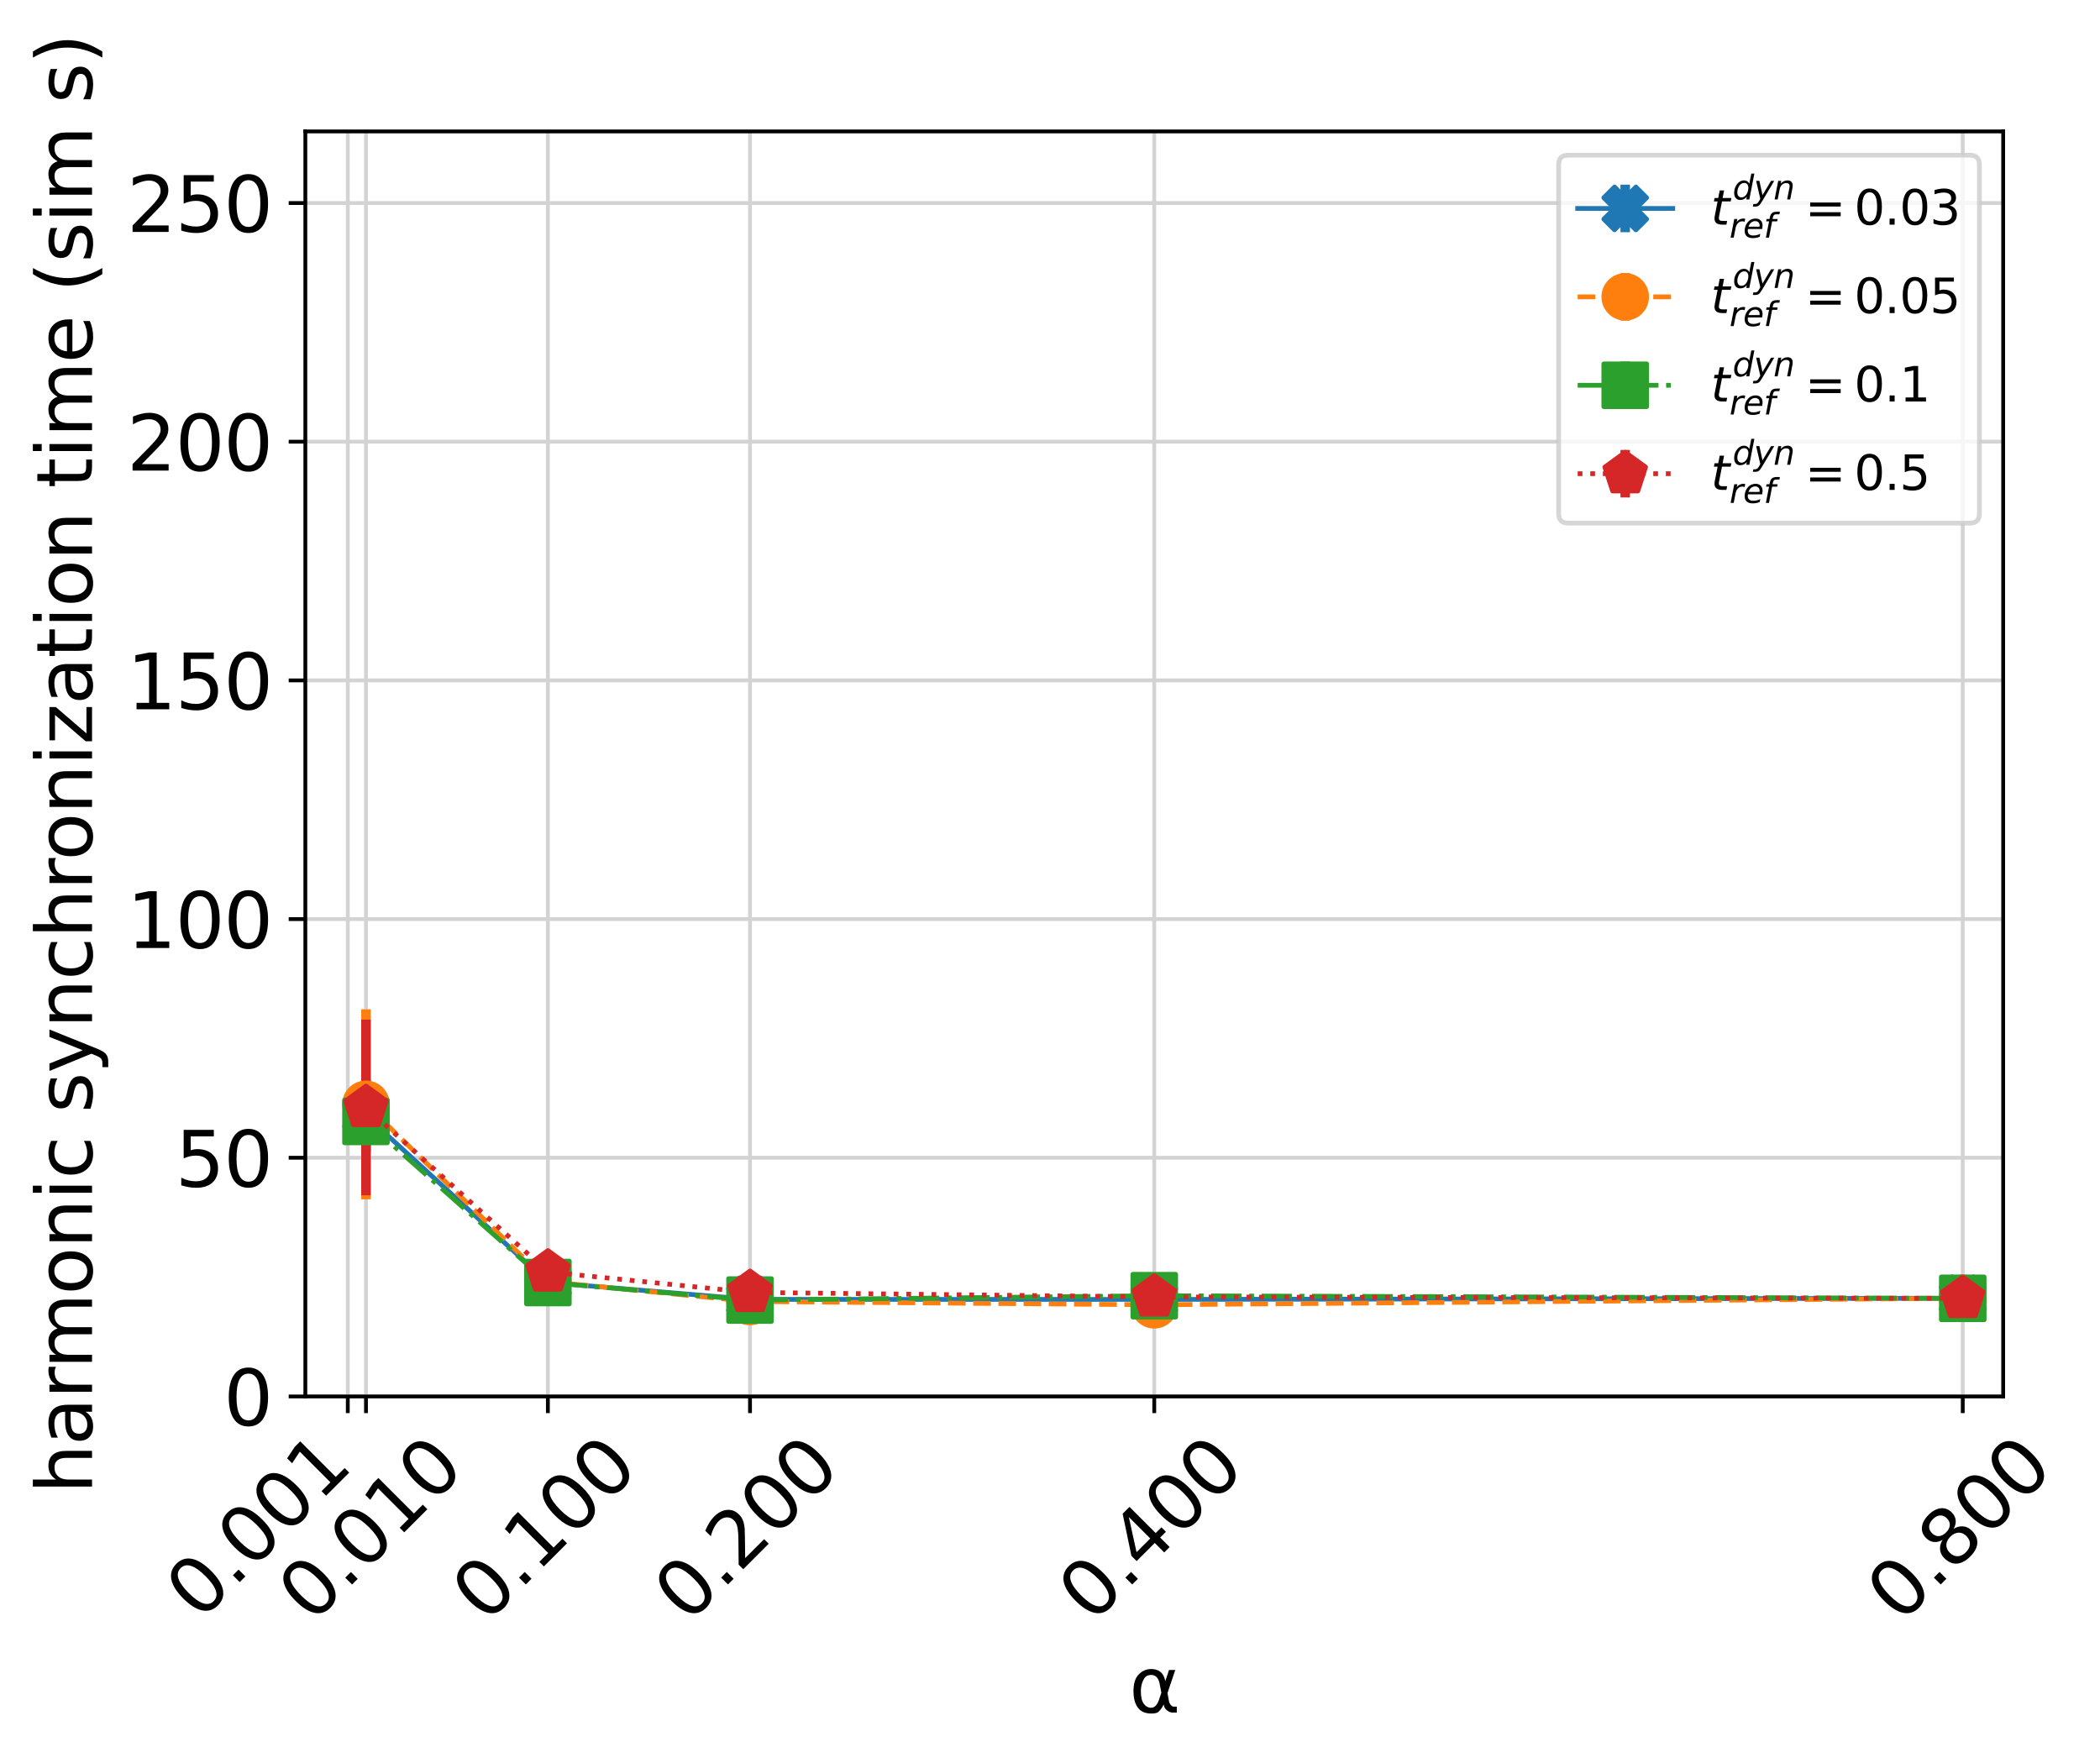 <?xml version="1.0" encoding="UTF-8" standalone="no"?>
<svg
   width="441.711pt"
   height="370.778pt"
   viewBox="0 0 441.711 370.778"
   version="1.1"
   id="svg674"
   sodipodi:docname="t_ref_dyn_x_alpha_hyperparamtuning_experiment_plot_collsize10.svg"
   inkscape:version="1.1.1 (3bf5ae0d25, 2021-09-20)"
   xmlns:inkscape="http://www.inkscape.org/namespaces/inkscape"
   xmlns:sodipodi="http://sodipodi.sourceforge.net/DTD/sodipodi-0.dtd"
   xmlns:xlink="http://www.w3.org/1999/xlink"
   xmlns="http://www.w3.org/2000/svg"
   xmlns:svg="http://www.w3.org/2000/svg"
   xmlns:rdf="http://www.w3.org/1999/02/22-rdf-syntax-ns#"
   xmlns:cc="http://creativecommons.org/ns#"
   xmlns:dc="http://purl.org/dc/elements/1.1/">
  <sodipodi:namedview
     id="namedview676"
     pagecolor="#ffffff"
     bordercolor="#666666"
     borderopacity="1.0"
     inkscape:pageshadow="2"
     inkscape:pageopacity="0.0"
     inkscape:pagecheckerboard="0"
     inkscape:document-units="pt"
     showgrid="false"
     inkscape:zoom="1.6950829"
     inkscape:cx="294.67585"
     inkscape:cy="247.48052"
     inkscape:window-width="1920"
     inkscape:window-height="1001"
     inkscape:window-x="-9"
     inkscape:window-y="-9"
     inkscape:window-maximized="1"
     inkscape:current-layer="xtick_2" />
  <defs
     id="defs6">
    <style
       type="text/css"
       id="style4">*{stroke-linejoin: round; stroke-linecap: butt}</style>
  </defs>
  <g
     id="figure_1">
    <g
       id="patch_1">
      <path
         d="M 0 370.778  L 441.711 370.778  L 441.711 0  L 0 0  z "
         style="fill: #ffffff"
         id="path8" />
    </g>
    <g
       id="axes_1">
      <g
         id="patch_2">
        <path
           d="M 64.225 293.755  L 421.345 293.755  L 421.345 27.643  L 64.225 27.643  z "
           style="fill: #ffffff"
           id="path11" />
      </g>
      <g
         id="matplotlib.axis_1">
        <g
           id="xtick_1">
          <g
             id="line2d_1">
            <path
               d="M 73.153 293.755  L 73.153 27.643  "
               clip-path="url(#pd9ac53fb94)"
               style="fill: none; stroke: #d3d3d3; stroke-width: 0.8; stroke-linecap: square"
               id="path14" />
          </g>
          <g
             id="line2d_2">
            <defs
               id="defs18">
              <path
                 id="mbc497750c0"
                 d="M 0 0  L 0 3.5  "
                 style="stroke: #000000; stroke-width: 0.8" />
            </defs>
            <g
               id="g22">
              <use
                 xlink:href="#mbc497750c0"
                 x="73.153"
                 y="293.755"
                 style="stroke: #000000; stroke-width: 0.8"
                 id="use20" />
            </g>
          </g>
          <g
             id="text_1"
             transform="translate(-18.082,-0.511)">
            <!-- 0.001 -->
            <g
               transform="matrix(0.113,-0.113,-0.113,-0.113,60.08,341.74)"
               id="g40">
              <defs
                 id="defs28">
                <path
                   id="DejaVuSans-30"
                   d="m 2034,4250 q -487,0 -733,-480 -245,-479 -245,-1442 0,-959 245,-1439 246,-480 733,-480 491,0 736,480 246,480 246,1439 0,963 -246,1442 -245,480 -736,480 z m 0,500 q 785,0 1199,-621 414,-620 414,-1801 0,-1178 -414,-1799 -414,-620 -1199,-620 -784,0 -1198,620 -414,621 -414,1799 0,1181 414,1801 414,621 1198,621 z"
                   transform="scale(0.016)" />
                <path
                   id="DejaVuSans-2e"
                   d="m 684,794 h 660 V 0 H 684 Z"
                   transform="scale(0.016)" />
                <path
                   id="DejaVuSans-31"
                   d="M 794,531 H 1825 V 4091 L 703,3866 v 575 l 1116,225 h 631 V 531 H 3481 V 0 H 794 Z"
                   transform="scale(0.016)" />
              </defs>
              <use
                 xlink:href="#DejaVuSans-30"
                 id="use30"
                 x="0"
                 y="0"
                 width="100%"
                 height="100%" />
              <use
                 xlink:href="#DejaVuSans-2e"
                 x="63.623"
                 id="use32"
                 y="0"
                 width="100%"
                 height="100%" />
              <use
                 xlink:href="#DejaVuSans-30"
                 x="95.41"
                 id="use34"
                 y="0"
                 width="100%"
                 height="100%" />
              <use
                 xlink:href="#DejaVuSans-30"
                 x="159.033"
                 id="use36"
                 y="0"
                 width="100%"
                 height="100%" />
              <use
                 xlink:href="#DejaVuSans-31"
                 x="222.656"
                 id="use38"
                 y="0"
                 width="100%"
                 height="100%" />
            </g>
          </g>
        </g>
        <g
           id="xtick_2">
          <g
             id="line2d_3">
            <path
               d="M 76.979 293.755  L 76.979 27.643  "
               clip-path="url(#pd9ac53fb94)"
               style="fill: none; stroke: #d3d3d3; stroke-width: 0.8; stroke-linecap: square"
               id="path44" />
          </g>
          <g
             id="line2d_4">
            <g
               id="g49">
              <use
                 xlink:href="#mbc497750c0"
                 x="76.979"
                 y="293.755"
                 style="stroke: #000000; stroke-width: 0.8"
                 id="use47" />
            </g>
          </g>
          <g
             id="text_2"
             transform="translate(1.719,-9.4391425e-5)">
            <!-- 0.010 -->
            <g
               transform="matrix(0.113,-0.113,-0.113,-0.113,63.907,341.74)"
               id="g62">
              <use
                 xlink:href="#DejaVuSans-30"
                 id="use52"
                 x="0"
                 y="0"
                 width="100%"
                 height="100%" />
              <use
                 xlink:href="#DejaVuSans-2e"
                 x="63.623"
                 id="use54"
                 y="0"
                 width="100%"
                 height="100%" />
              <use
                 xlink:href="#DejaVuSans-30"
                 x="95.41"
                 id="use56"
                 y="0"
                 width="100%"
                 height="100%" />
              <use
                 xlink:href="#DejaVuSans-31"
                 x="159.033"
                 id="use58"
                 y="0"
                 width="100%"
                 height="100%" />
              <use
                 xlink:href="#DejaVuSans-30"
                 x="222.656"
                 id="use60"
                 y="0"
                 width="100%"
                 height="100%" />
            </g>
          </g>
        </g>
        <g
           id="xtick_3">
          <g
             id="line2d_5">
            <path
               d="M 115.242 293.755  L 115.242 27.643  "
               clip-path="url(#pd9ac53fb94)"
               style="fill: none; stroke: #d3d3d3; stroke-width: 0.8; stroke-linecap: square"
               id="path66" />
          </g>
          <g
             id="line2d_6">
            <g
               id="g71">
              <use
                 xlink:href="#mbc497750c0"
                 x="115.242"
                 y="293.755"
                 style="stroke: #000000; stroke-width: 0.8"
                 id="use69" />
            </g>
          </g>
          <g
             id="text_3">
            <!-- 0.100 -->
            <g
               transform="translate(102.17 341.74)rotate(-45)scale(0.16 -0.16)"
               id="g84">
              <use
                 xlink:href="#DejaVuSans-30"
                 id="use74" />
              <use
                 xlink:href="#DejaVuSans-2e"
                 x="63.623"
                 id="use76" />
              <use
                 xlink:href="#DejaVuSans-31"
                 x="95.41"
                 id="use78" />
              <use
                 xlink:href="#DejaVuSans-30"
                 x="159.033"
                 id="use80" />
              <use
                 xlink:href="#DejaVuSans-30"
                 x="222.656"
                 id="use82" />
            </g>
          </g>
        </g>
        <g
           id="xtick_4">
          <g
             id="line2d_7">
            <path
               d="M 157.756 293.755  L 157.756 27.643  "
               clip-path="url(#pd9ac53fb94)"
               style="fill: none; stroke: #d3d3d3; stroke-width: 0.8; stroke-linecap: square"
               id="path88" />
          </g>
          <g
             id="line2d_8">
            <g
               id="g93">
              <use
                 xlink:href="#mbc497750c0"
                 x="157.756"
                 y="293.755"
                 style="stroke: #000000; stroke-width: 0.8"
                 id="use91" />
            </g>
          </g>
          <g
             id="text_4">
            <!-- 0.200 -->
            <g
               transform="translate(144.684 341.74)rotate(-45)scale(0.16 -0.16)"
               id="g109">
              <defs
                 id="defs97">
                <path
                   id="DejaVuSans-32"
                   d="M 1228 531  L 3431 531  L 3431 0  L 469 0  L 469 531  Q 828 903 1448 1529  Q 2069 2156 2228 2338  Q 2531 2678 2651 2914  Q 2772 3150 2772 3378  Q 2772 3750 2511 3984  Q 2250 4219 1831 4219  Q 1534 4219 1204 4116  Q 875 4013 500 3803  L 500 4441  Q 881 4594 1212 4672  Q 1544 4750 1819 4750  Q 2544 4750 2975 4387  Q 3406 4025 3406 3419  Q 3406 3131 3298 2873  Q 3191 2616 2906 2266  Q 2828 2175 2409 1742  Q 1991 1309 1228 531  z "
                   transform="scale(0.016)" />
              </defs>
              <use
                 xlink:href="#DejaVuSans-30"
                 id="use99" />
              <use
                 xlink:href="#DejaVuSans-2e"
                 x="63.623"
                 id="use101" />
              <use
                 xlink:href="#DejaVuSans-32"
                 x="95.41"
                 id="use103" />
              <use
                 xlink:href="#DejaVuSans-30"
                 x="159.033"
                 id="use105" />
              <use
                 xlink:href="#DejaVuSans-30"
                 x="222.656"
                 id="use107" />
            </g>
          </g>
        </g>
        <g
           id="xtick_5">
          <g
             id="line2d_9">
            <path
               d="M 242.785 293.755  L 242.785 27.643  "
               clip-path="url(#pd9ac53fb94)"
               style="fill: none; stroke: #d3d3d3; stroke-width: 0.8; stroke-linecap: square"
               id="path113" />
          </g>
          <g
             id="line2d_10">
            <g
               id="g118">
              <use
                 xlink:href="#mbc497750c0"
                 x="242.785"
                 y="293.755"
                 style="stroke: #000000; stroke-width: 0.8"
                 id="use116" />
            </g>
          </g>
          <g
             id="text_5">
            <!-- 0.400 -->
            <g
               transform="translate(229.712 341.74)rotate(-45)scale(0.16 -0.16)"
               id="g134">
              <defs
                 id="defs122">
                <path
                   id="DejaVuSans-34"
                   d="M 2419 4116  L 825 1625  L 2419 1625  L 2419 4116  z M 2253 4666  L 3047 4666  L 3047 1625  L 3713 1625  L 3713 1100  L 3047 1100  L 3047 0  L 2419 0  L 2419 1100  L 313 1100  L 313 1709  L 2253 4666  z "
                   transform="scale(0.016)" />
              </defs>
              <use
                 xlink:href="#DejaVuSans-30"
                 id="use124" />
              <use
                 xlink:href="#DejaVuSans-2e"
                 x="63.623"
                 id="use126" />
              <use
                 xlink:href="#DejaVuSans-34"
                 x="95.41"
                 id="use128" />
              <use
                 xlink:href="#DejaVuSans-30"
                 x="159.033"
                 id="use130" />
              <use
                 xlink:href="#DejaVuSans-30"
                 x="222.656"
                 id="use132" />
            </g>
          </g>
        </g>
        <g
           id="xtick_6">
          <g
             id="line2d_11">
            <path
               d="M 412.842 293.755  L 412.842 27.643  "
               clip-path="url(#pd9ac53fb94)"
               style="fill: none; stroke: #d3d3d3; stroke-width: 0.8; stroke-linecap: square"
               id="path138" />
          </g>
          <g
             id="line2d_12">
            <g
               id="g143">
              <use
                 xlink:href="#mbc497750c0"
                 x="412.842"
                 y="293.755"
                 style="stroke: #000000; stroke-width: 0.8"
                 id="use141" />
            </g>
          </g>
          <g
             id="text_6">
            <!-- 0.800 -->
            <g
               transform="translate(399.77 341.74)rotate(-45)scale(0.16 -0.16)"
               id="g159">
              <defs
                 id="defs147">
                <path
                   id="DejaVuSans-38"
                   d="M 2034 2216  Q 1584 2216 1326 1975  Q 1069 1734 1069 1313  Q 1069 891 1326 650  Q 1584 409 2034 409  Q 2484 409 2743 651  Q 3003 894 3003 1313  Q 3003 1734 2745 1975  Q 2488 2216 2034 2216  z M 1403 2484  Q 997 2584 770 2862  Q 544 3141 544 3541  Q 544 4100 942 4425  Q 1341 4750 2034 4750  Q 2731 4750 3128 4425  Q 3525 4100 3525 3541  Q 3525 3141 3298 2862  Q 3072 2584 2669 2484  Q 3125 2378 3379 2068  Q 3634 1759 3634 1313  Q 3634 634 3220 271  Q 2806 -91 2034 -91  Q 1263 -91 848 271  Q 434 634 434 1313  Q 434 1759 690 2068  Q 947 2378 1403 2484  z M 1172 3481  Q 1172 3119 1398 2916  Q 1625 2713 2034 2713  Q 2441 2713 2670 2916  Q 2900 3119 2900 3481  Q 2900 3844 2670 4047  Q 2441 4250 2034 4250  Q 1625 4250 1398 4047  Q 1172 3844 1172 3481  z "
                   transform="scale(0.016)" />
              </defs>
              <use
                 xlink:href="#DejaVuSans-30"
                 id="use149" />
              <use
                 xlink:href="#DejaVuSans-2e"
                 x="63.623"
                 id="use151" />
              <use
                 xlink:href="#DejaVuSans-38"
                 x="95.41"
                 id="use153" />
              <use
                 xlink:href="#DejaVuSans-30"
                 x="159.033"
                 id="use155" />
              <use
                 xlink:href="#DejaVuSans-30"
                 x="222.656"
                 id="use157" />
            </g>
          </g>
        </g>
        <g
           id="text_7">
          <!-- α -->
          <g
             transform="translate(237.511 360.251)scale(0.16 -0.16)"
             id="g168">
            <defs
               id="defs164">
              <path
                 id="DejaVuSans-3b1"
                 d="M 2644 1628  L 2506 2350  Q 2366 3091 1809 3091  Q 1391 3091 1200 2747  Q 959 2316 959 1747  Q 959 1059 1194 731  Q 1431 397 1809 397  Q 2228 397 2453 1063  L 2644 1628  z M 2966 2584  L 3275 3500  L 3788 3500  L 3147 1603  L 3272 919  Q 3300 766 3409 638  Q 3538 488 3638 488  L 3913 488  L 3913 0  L 3569 0  Q 3275 0 3013 263  Q 2884 394 2831 669  Q 2688 322 2394 50  Q 2256 -78 1809 -78  Q 1075 -78 719 397  Q 353 888 353 1747  Q 353 2666 750 3097  Q 1191 3578 1809 3578  Q 2781 3578 2966 2584  z "
                 transform="scale(0.016)" />
            </defs>
            <use
               xlink:href="#DejaVuSans-3b1"
               id="use166" />
          </g>
        </g>
      </g>
      <g
         id="matplotlib.axis_2">
        <g
           id="ytick_1">
          <g
             id="line2d_13">
            <path
               d="M 64.225 293.755  L 421.345 293.755  "
               clip-path="url(#pd9ac53fb94)"
               style="fill: none; stroke: #d3d3d3; stroke-width: 0.8; stroke-linecap: square"
               id="path172" />
          </g>
          <g
             id="line2d_14">
            <defs
               id="defs176">
              <path
                 id="mb5d863e9d5"
                 d="M 0 0  L -3.5 0  "
                 style="stroke: #000000; stroke-width: 0.8" />
            </defs>
            <g
               id="g180">
              <use
                 xlink:href="#mb5d863e9d5"
                 x="64.225"
                 y="293.755"
                 style="stroke: #000000; stroke-width: 0.8"
                 id="use178" />
            </g>
          </g>
          <g
             id="text_8">
            <!-- 0 -->
            <g
               transform="translate(47.045 299.834)scale(0.16 -0.16)"
               id="g185">
              <use
                 xlink:href="#DejaVuSans-30"
                 id="use183" />
            </g>
          </g>
        </g>
        <g
           id="ytick_2">
          <g
             id="line2d_15">
            <path
               d="M 64.225 243.545  L 421.345 243.545  "
               clip-path="url(#pd9ac53fb94)"
               style="fill: none; stroke: #d3d3d3; stroke-width: 0.8; stroke-linecap: square"
               id="path189" />
          </g>
          <g
             id="line2d_16">
            <g
               id="g194">
              <use
                 xlink:href="#mb5d863e9d5"
                 x="64.225"
                 y="243.545"
                 style="stroke: #000000; stroke-width: 0.8"
                 id="use192" />
            </g>
          </g>
          <g
             id="text_9">
            <!-- 50 -->
            <g
               transform="translate(36.865 249.624)scale(0.16 -0.16)"
               id="g204">
              <defs
                 id="defs198">
                <path
                   id="DejaVuSans-35"
                   d="M 691 4666  L 3169 4666  L 3169 4134  L 1269 4134  L 1269 2991  Q 1406 3038 1543 3061  Q 1681 3084 1819 3084  Q 2600 3084 3056 2656  Q 3513 2228 3513 1497  Q 3513 744 3044 326  Q 2575 -91 1722 -91  Q 1428 -91 1123 -41  Q 819 9 494 109  L 494 744  Q 775 591 1075 516  Q 1375 441 1709 441  Q 2250 441 2565 725  Q 2881 1009 2881 1497  Q 2881 1984 2565 2268  Q 2250 2553 1709 2553  Q 1456 2553 1204 2497  Q 953 2441 691 2322  L 691 4666  z "
                   transform="scale(0.016)" />
              </defs>
              <use
                 xlink:href="#DejaVuSans-35"
                 id="use200" />
              <use
                 xlink:href="#DejaVuSans-30"
                 x="63.623"
                 id="use202" />
            </g>
          </g>
        </g>
        <g
           id="ytick_3">
          <g
             id="line2d_17">
            <path
               d="M 64.225 193.335  L 421.345 193.335  "
               clip-path="url(#pd9ac53fb94)"
               style="fill: none; stroke: #d3d3d3; stroke-width: 0.8; stroke-linecap: square"
               id="path208" />
          </g>
          <g
             id="line2d_18">
            <g
               id="g213">
              <use
                 xlink:href="#mb5d863e9d5"
                 x="64.225"
                 y="193.335"
                 style="stroke: #000000; stroke-width: 0.8"
                 id="use211" />
            </g>
          </g>
          <g
             id="text_10">
            <!-- 100 -->
            <g
               transform="translate(26.685 199.414)scale(0.16 -0.16)"
               id="g222">
              <use
                 xlink:href="#DejaVuSans-31"
                 id="use216" />
              <use
                 xlink:href="#DejaVuSans-30"
                 x="63.623"
                 id="use218" />
              <use
                 xlink:href="#DejaVuSans-30"
                 x="127.246"
                 id="use220" />
            </g>
          </g>
        </g>
        <g
           id="ytick_4">
          <g
             id="line2d_19">
            <path
               d="M 64.225 143.125  L 421.345 143.125  "
               clip-path="url(#pd9ac53fb94)"
               style="fill: none; stroke: #d3d3d3; stroke-width: 0.8; stroke-linecap: square"
               id="path226" />
          </g>
          <g
             id="line2d_20">
            <g
               id="g231">
              <use
                 xlink:href="#mb5d863e9d5"
                 x="64.225"
                 y="143.125"
                 style="stroke: #000000; stroke-width: 0.8"
                 id="use229" />
            </g>
          </g>
          <g
             id="text_11">
            <!-- 150 -->
            <g
               transform="translate(26.685 149.204)scale(0.16 -0.16)"
               id="g240">
              <use
                 xlink:href="#DejaVuSans-31"
                 id="use234" />
              <use
                 xlink:href="#DejaVuSans-35"
                 x="63.623"
                 id="use236" />
              <use
                 xlink:href="#DejaVuSans-30"
                 x="127.246"
                 id="use238" />
            </g>
          </g>
        </g>
        <g
           id="ytick_5">
          <g
             id="line2d_21">
            <path
               d="M 64.225 92.916  L 421.345 92.916  "
               clip-path="url(#pd9ac53fb94)"
               style="fill: none; stroke: #d3d3d3; stroke-width: 0.8; stroke-linecap: square"
               id="path244" />
          </g>
          <g
             id="line2d_22">
            <g
               id="g249">
              <use
                 xlink:href="#mb5d863e9d5"
                 x="64.225"
                 y="92.916"
                 style="stroke: #000000; stroke-width: 0.8"
                 id="use247" />
            </g>
          </g>
          <g
             id="text_12">
            <!-- 200 -->
            <g
               transform="translate(26.685 98.994)scale(0.16 -0.16)"
               id="g258">
              <use
                 xlink:href="#DejaVuSans-32"
                 id="use252" />
              <use
                 xlink:href="#DejaVuSans-30"
                 x="63.623"
                 id="use254" />
              <use
                 xlink:href="#DejaVuSans-30"
                 x="127.246"
                 id="use256" />
            </g>
          </g>
        </g>
        <g
           id="ytick_6">
          <g
             id="line2d_23">
            <path
               d="M 64.225 42.706  L 421.345 42.706  "
               clip-path="url(#pd9ac53fb94)"
               style="fill: none; stroke: #d3d3d3; stroke-width: 0.8; stroke-linecap: square"
               id="path262" />
          </g>
          <g
             id="line2d_24">
            <g
               id="g267">
              <use
                 xlink:href="#mb5d863e9d5"
                 x="64.225"
                 y="42.706"
                 style="stroke: #000000; stroke-width: 0.8"
                 id="use265" />
            </g>
          </g>
          <g
             id="text_13">
            <!-- 250 -->
            <g
               transform="translate(26.685 48.784)scale(0.16 -0.16)"
               id="g276">
              <use
                 xlink:href="#DejaVuSans-32"
                 id="use270" />
              <use
                 xlink:href="#DejaVuSans-35"
                 x="63.623"
                 id="use272" />
              <use
                 xlink:href="#DejaVuSans-30"
                 x="127.246"
                 id="use274" />
            </g>
          </g>
        </g>
        <g
           id="text_14">
          <!-- harmonic synchronization time (sim s) -->
          <g
             transform="translate(19.358 314.197)rotate(-90)scale(0.16 -0.16)"
             id="g372">
            <defs
               id="defs296">
              <path
                 id="DejaVuSans-68"
                 d="M 3513 2113  L 3513 0  L 2938 0  L 2938 2094  Q 2938 2591 2744 2837  Q 2550 3084 2163 3084  Q 1697 3084 1428 2787  Q 1159 2491 1159 1978  L 1159 0  L 581 0  L 581 4863  L 1159 4863  L 1159 2956  Q 1366 3272 1645 3428  Q 1925 3584 2291 3584  Q 2894 3584 3203 3211  Q 3513 2838 3513 2113  z "
                 transform="scale(0.016)" />
              <path
                 id="DejaVuSans-61"
                 d="M 2194 1759  Q 1497 1759 1228 1600  Q 959 1441 959 1056  Q 959 750 1161 570  Q 1363 391 1709 391  Q 2188 391 2477 730  Q 2766 1069 2766 1631  L 2766 1759  L 2194 1759  z M 3341 1997  L 3341 0  L 2766 0  L 2766 531  Q 2569 213 2275 61  Q 1981 -91 1556 -91  Q 1019 -91 701 211  Q 384 513 384 1019  Q 384 1609 779 1909  Q 1175 2209 1959 2209  L 2766 2209  L 2766 2266  Q 2766 2663 2505 2880  Q 2244 3097 1772 3097  Q 1472 3097 1187 3025  Q 903 2953 641 2809  L 641 3341  Q 956 3463 1253 3523  Q 1550 3584 1831 3584  Q 2591 3584 2966 3190  Q 3341 2797 3341 1997  z "
                 transform="scale(0.016)" />
              <path
                 id="DejaVuSans-72"
                 d="M 2631 2963  Q 2534 3019 2420 3045  Q 2306 3072 2169 3072  Q 1681 3072 1420 2755  Q 1159 2438 1159 1844  L 1159 0  L 581 0  L 581 3500  L 1159 3500  L 1159 2956  Q 1341 3275 1631 3429  Q 1922 3584 2338 3584  Q 2397 3584 2469 3576  Q 2541 3569 2628 3553  L 2631 2963  z "
                 transform="scale(0.016)" />
              <path
                 id="DejaVuSans-6d"
                 d="M 3328 2828  Q 3544 3216 3844 3400  Q 4144 3584 4550 3584  Q 5097 3584 5394 3201  Q 5691 2819 5691 2113  L 5691 0  L 5113 0  L 5113 2094  Q 5113 2597 4934 2840  Q 4756 3084 4391 3084  Q 3944 3084 3684 2787  Q 3425 2491 3425 1978  L 3425 0  L 2847 0  L 2847 2094  Q 2847 2600 2669 2842  Q 2491 3084 2119 3084  Q 1678 3084 1418 2786  Q 1159 2488 1159 1978  L 1159 0  L 581 0  L 581 3500  L 1159 3500  L 1159 2956  Q 1356 3278 1631 3431  Q 1906 3584 2284 3584  Q 2666 3584 2933 3390  Q 3200 3197 3328 2828  z "
                 transform="scale(0.016)" />
              <path
                 id="DejaVuSans-6f"
                 d="M 1959 3097  Q 1497 3097 1228 2736  Q 959 2375 959 1747  Q 959 1119 1226 758  Q 1494 397 1959 397  Q 2419 397 2687 759  Q 2956 1122 2956 1747  Q 2956 2369 2687 2733  Q 2419 3097 1959 3097  z M 1959 3584  Q 2709 3584 3137 3096  Q 3566 2609 3566 1747  Q 3566 888 3137 398  Q 2709 -91 1959 -91  Q 1206 -91 779 398  Q 353 888 353 1747  Q 353 2609 779 3096  Q 1206 3584 1959 3584  z "
                 transform="scale(0.016)" />
              <path
                 id="DejaVuSans-6e"
                 d="M 3513 2113  L 3513 0  L 2938 0  L 2938 2094  Q 2938 2591 2744 2837  Q 2550 3084 2163 3084  Q 1697 3084 1428 2787  Q 1159 2491 1159 1978  L 1159 0  L 581 0  L 581 3500  L 1159 3500  L 1159 2956  Q 1366 3272 1645 3428  Q 1925 3584 2291 3584  Q 2894 3584 3203 3211  Q 3513 2838 3513 2113  z "
                 transform="scale(0.016)" />
              <path
                 id="DejaVuSans-69"
                 d="M 603 3500  L 1178 3500  L 1178 0  L 603 0  L 603 3500  z M 603 4863  L 1178 4863  L 1178 4134  L 603 4134  L 603 4863  z "
                 transform="scale(0.016)" />
              <path
                 id="DejaVuSans-63"
                 d="M 3122 3366  L 3122 2828  Q 2878 2963 2633 3030  Q 2388 3097 2138 3097  Q 1578 3097 1268 2742  Q 959 2388 959 1747  Q 959 1106 1268 751  Q 1578 397 2138 397  Q 2388 397 2633 464  Q 2878 531 3122 666  L 3122 134  Q 2881 22 2623 -34  Q 2366 -91 2075 -91  Q 1284 -91 818 406  Q 353 903 353 1747  Q 353 2603 823 3093  Q 1294 3584 2113 3584  Q 2378 3584 2631 3529  Q 2884 3475 3122 3366  z "
                 transform="scale(0.016)" />
              <path
                 id="DejaVuSans-20"
                 transform="scale(0.016)" />
              <path
                 id="DejaVuSans-73"
                 d="M 2834 3397  L 2834 2853  Q 2591 2978 2328 3040  Q 2066 3103 1784 3103  Q 1356 3103 1142 2972  Q 928 2841 928 2578  Q 928 2378 1081 2264  Q 1234 2150 1697 2047  L 1894 2003  Q 2506 1872 2764 1633  Q 3022 1394 3022 966  Q 3022 478 2636 193  Q 2250 -91 1575 -91  Q 1294 -91 989 -36  Q 684 19 347 128  L 347 722  Q 666 556 975 473  Q 1284 391 1588 391  Q 1994 391 2212 530  Q 2431 669 2431 922  Q 2431 1156 2273 1281  Q 2116 1406 1581 1522  L 1381 1569  Q 847 1681 609 1914  Q 372 2147 372 2553  Q 372 3047 722 3315  Q 1072 3584 1716 3584  Q 2034 3584 2315 3537  Q 2597 3491 2834 3397  z "
                 transform="scale(0.016)" />
              <path
                 id="DejaVuSans-79"
                 d="M 2059 -325  Q 1816 -950 1584 -1140  Q 1353 -1331 966 -1331  L 506 -1331  L 506 -850  L 844 -850  Q 1081 -850 1212 -737  Q 1344 -625 1503 -206  L 1606 56  L 191 3500  L 800 3500  L 1894 763  L 2988 3500  L 3597 3500  L 2059 -325  z "
                 transform="scale(0.016)" />
              <path
                 id="DejaVuSans-7a"
                 d="M 353 3500  L 3084 3500  L 3084 2975  L 922 459  L 3084 459  L 3084 0  L 275 0  L 275 525  L 2438 3041  L 353 3041  L 353 3500  z "
                 transform="scale(0.016)" />
              <path
                 id="DejaVuSans-74"
                 d="M 1172 4494  L 1172 3500  L 2356 3500  L 2356 3053  L 1172 3053  L 1172 1153  Q 1172 725 1289 603  Q 1406 481 1766 481  L 2356 481  L 2356 0  L 1766 0  Q 1100 0 847 248  Q 594 497 594 1153  L 594 3053  L 172 3053  L 172 3500  L 594 3500  L 594 4494  L 1172 4494  z "
                 transform="scale(0.016)" />
              <path
                 id="DejaVuSans-65"
                 d="M 3597 1894  L 3597 1613  L 953 1613  Q 991 1019 1311 708  Q 1631 397 2203 397  Q 2534 397 2845 478  Q 3156 559 3463 722  L 3463 178  Q 3153 47 2828 -22  Q 2503 -91 2169 -91  Q 1331 -91 842 396  Q 353 884 353 1716  Q 353 2575 817 3079  Q 1281 3584 2069 3584  Q 2775 3584 3186 3129  Q 3597 2675 3597 1894  z M 3022 2063  Q 3016 2534 2758 2815  Q 2500 3097 2075 3097  Q 1594 3097 1305 2825  Q 1016 2553 972 2059  L 3022 2063  z "
                 transform="scale(0.016)" />
              <path
                 id="DejaVuSans-28"
                 d="M 1984 4856  Q 1566 4138 1362 3434  Q 1159 2731 1159 2009  Q 1159 1288 1364 580  Q 1569 -128 1984 -844  L 1484 -844  Q 1016 -109 783 600  Q 550 1309 550 2009  Q 550 2706 781 3412  Q 1013 4119 1484 4856  L 1984 4856  z "
                 transform="scale(0.016)" />
              <path
                 id="DejaVuSans-29"
                 d="M 513 4856  L 1013 4856  Q 1481 4119 1714 3412  Q 1947 2706 1947 2009  Q 1947 1309 1714 600  Q 1481 -109 1013 -844  L 513 -844  Q 928 -128 1133 580  Q 1338 1288 1338 2009  Q 1338 2731 1133 3434  Q 928 4138 513 4856  z "
                 transform="scale(0.016)" />
            </defs>
            <use
               xlink:href="#DejaVuSans-68"
               id="use298" />
            <use
               xlink:href="#DejaVuSans-61"
               x="63.379"
               id="use300" />
            <use
               xlink:href="#DejaVuSans-72"
               x="124.658"
               id="use302" />
            <use
               xlink:href="#DejaVuSans-6d"
               x="164.021"
               id="use304" />
            <use
               xlink:href="#DejaVuSans-6f"
               x="261.434"
               id="use306" />
            <use
               xlink:href="#DejaVuSans-6e"
               x="322.615"
               id="use308" />
            <use
               xlink:href="#DejaVuSans-69"
               x="385.994"
               id="use310" />
            <use
               xlink:href="#DejaVuSans-63"
               x="413.777"
               id="use312" />
            <use
               xlink:href="#DejaVuSans-20"
               x="468.758"
               id="use314" />
            <use
               xlink:href="#DejaVuSans-73"
               x="500.545"
               id="use316" />
            <use
               xlink:href="#DejaVuSans-79"
               x="552.645"
               id="use318" />
            <use
               xlink:href="#DejaVuSans-6e"
               x="611.824"
               id="use320" />
            <use
               xlink:href="#DejaVuSans-63"
               x="675.203"
               id="use322" />
            <use
               xlink:href="#DejaVuSans-68"
               x="730.184"
               id="use324" />
            <use
               xlink:href="#DejaVuSans-72"
               x="793.562"
               id="use326" />
            <use
               xlink:href="#DejaVuSans-6f"
               x="832.426"
               id="use328" />
            <use
               xlink:href="#DejaVuSans-6e"
               x="893.607"
               id="use330" />
            <use
               xlink:href="#DejaVuSans-69"
               x="956.986"
               id="use332" />
            <use
               xlink:href="#DejaVuSans-7a"
               x="984.77"
               id="use334" />
            <use
               xlink:href="#DejaVuSans-61"
               x="1037.26"
               id="use336" />
            <use
               xlink:href="#DejaVuSans-74"
               x="1098.539"
               id="use338" />
            <use
               xlink:href="#DejaVuSans-69"
               x="1137.748"
               id="use340" />
            <use
               xlink:href="#DejaVuSans-6f"
               x="1165.531"
               id="use342" />
            <use
               xlink:href="#DejaVuSans-6e"
               x="1226.713"
               id="use344" />
            <use
               xlink:href="#DejaVuSans-20"
               x="1290.092"
               id="use346" />
            <use
               xlink:href="#DejaVuSans-74"
               x="1321.879"
               id="use348" />
            <use
               xlink:href="#DejaVuSans-69"
               x="1361.088"
               id="use350" />
            <use
               xlink:href="#DejaVuSans-6d"
               x="1388.871"
               id="use352" />
            <use
               xlink:href="#DejaVuSans-65"
               x="1486.283"
               id="use354" />
            <use
               xlink:href="#DejaVuSans-20"
               x="1547.807"
               id="use356" />
            <use
               xlink:href="#DejaVuSans-28"
               x="1579.594"
               id="use358" />
            <use
               xlink:href="#DejaVuSans-73"
               x="1618.607"
               id="use360" />
            <use
               xlink:href="#DejaVuSans-69"
               x="1670.707"
               id="use362" />
            <use
               xlink:href="#DejaVuSans-6d"
               x="1698.49"
               id="use364" />
            <use
               xlink:href="#DejaVuSans-20"
               x="1795.902"
               id="use366" />
            <use
               xlink:href="#DejaVuSans-73"
               x="1827.689"
               id="use368" />
            <use
               xlink:href="#DejaVuSans-29"
               x="1879.789"
               id="use370" />
          </g>
        </g>
      </g>
      <g
         id="LineCollection_1">
        <path
           d="M 76.979 242.32  L 76.979 227.056  "
           clip-path="url(#pd9ac53fb94)"
           style="fill: none; stroke: #1f77b4; stroke-width: 2"
           id="path376" />
        <path
           d="M 115.242 271.782  L 115.242 267.765  "
           clip-path="url(#pd9ac53fb94)"
           style="fill: none; stroke: #1f77b4; stroke-width: 2"
           id="path378" />
        <path
           d="M 157.756 275.443  L 157.756 271.225  "
           clip-path="url(#pd9ac53fb94)"
           style="fill: none; stroke: #1f77b4; stroke-width: 2"
           id="path380" />
        <path
           d="M 242.785 274.85  L 242.785 271.837  "
           clip-path="url(#pd9ac53fb94)"
           style="fill: none; stroke: #1f77b4; stroke-width: 2"
           id="path382" />
        <path
           d="M 412.842 273.19  L 412.842 272.989  "
           clip-path="url(#pd9ac53fb94)"
           style="fill: none; stroke: #1f77b4; stroke-width: 2"
           id="path384" />
      </g>
      <g
         id="LineCollection_2">
        <path
           d="M 76.979 252.279  L 76.979 212.312  "
           clip-path="url(#pd9ac53fb94)"
           style="fill: none; stroke: #ff7f0e; stroke-width: 2"
           id="path387" />
        <path
           d="M 115.242 271.798  L 115.242 267.379  "
           clip-path="url(#pd9ac53fb94)"
           style="fill: none; stroke: #ff7f0e; stroke-width: 2"
           id="path389" />
        <path
           d="M 157.756 276.392  L 157.756 271.17  "
           clip-path="url(#pd9ac53fb94)"
           style="fill: none; stroke: #ff7f0e; stroke-width: 2"
           id="path391" />
        <path
           d="M 242.785 277.483  L 242.785 271.458  "
           clip-path="url(#pd9ac53fb94)"
           style="fill: none; stroke: #ff7f0e; stroke-width: 2"
           id="path393" />
        <path
           d="M 412.842 273.194  L 412.842 272.993  "
           clip-path="url(#pd9ac53fb94)"
           style="fill: none; stroke: #ff7f0e; stroke-width: 2"
           id="path395" />
      </g>
      <g
         id="LineCollection_3">
        <path
           d="M 76.979 239.315  L 76.979 232.486  "
           clip-path="url(#pd9ac53fb94)"
           style="fill: none; stroke: #2ca02c; stroke-width: 2"
           id="path398" />
        <path
           d="M 115.242 271.997  L 115.242 267.578  "
           clip-path="url(#pd9ac53fb94)"
           style="fill: none; stroke: #2ca02c; stroke-width: 2"
           id="path400" />
        <path
           d="M 157.756 276.693  L 157.756 270.266  "
           clip-path="url(#pd9ac53fb94)"
           style="fill: none; stroke: #2ca02c; stroke-width: 2"
           id="path402" />
        <path
           d="M 242.785 273.864  L 242.785 271.253  "
           clip-path="url(#pd9ac53fb94)"
           style="fill: none; stroke: #2ca02c; stroke-width: 2"
           id="path404" />
        <path
           d="M 412.842 273.216  L 412.842 273.015  "
           clip-path="url(#pd9ac53fb94)"
           style="fill: none; stroke: #2ca02c; stroke-width: 2"
           id="path406" />
      </g>
      <g
         id="LineCollection_4">
        <path
           d="M 76.979 251.435  L 76.979 214.481  "
           clip-path="url(#pd9ac53fb94)"
           style="fill: none; stroke: #d62728; stroke-width: 2"
           id="path409" />
        <path
           d="M 115.242 270.678  L 115.242 264.452  "
           clip-path="url(#pd9ac53fb94)"
           style="fill: none; stroke: #d62728; stroke-width: 2"
           id="path411" />
        <path
           d="M 157.756 273.874  L 157.756 269.857  "
           clip-path="url(#pd9ac53fb94)"
           style="fill: none; stroke: #d62728; stroke-width: 2"
           id="path413" />
        <path
           d="M 242.785 273.825  L 242.785 271.817  "
           clip-path="url(#pd9ac53fb94)"
           style="fill: none; stroke: #d62728; stroke-width: 2"
           id="path415" />
        <path
           d="M 412.842 273.227  L 412.842 273.026  "
           clip-path="url(#pd9ac53fb94)"
           style="fill: none; stroke: #d62728; stroke-width: 2"
           id="path417" />
      </g>
      <g
         id="line2d_25">
        <path
           d="M 76.979 234.688  L 115.242 269.773  L 157.756 273.334  L 242.785 273.343  L 412.842 273.089  "
           clip-path="url(#pd9ac53fb94)"
           style="fill: none; stroke: #1f77b4; stroke-linecap: square"
           id="path420" />
        <defs
           id="defs423">
          <path
             id="m9b2f4d90be"
             d="M -2.25 4.5  L 0 2.25  L 2.25 4.5  L 4.5 2.25  L 2.25 0  L 4.5 -2.25  L 2.25 -4.5  L 0 -2.25  L -2.25 -4.5  L -4.5 -2.25  L -2.25 0  L -4.5 2.25  z "
             style="stroke: #1f77b4; stroke-linejoin: miter" />
        </defs>
        <g
           clip-path="url(#pd9ac53fb94)"
           id="g435">
          <use
             xlink:href="#m9b2f4d90be"
             x="76.979"
             y="234.688"
             style="fill: #1f77b4; stroke: #1f77b4; stroke-linejoin: miter"
             id="use425" />
          <use
             xlink:href="#m9b2f4d90be"
             x="115.242"
             y="269.773"
             style="fill: #1f77b4; stroke: #1f77b4; stroke-linejoin: miter"
             id="use427" />
          <use
             xlink:href="#m9b2f4d90be"
             x="157.756"
             y="273.334"
             style="fill: #1f77b4; stroke: #1f77b4; stroke-linejoin: miter"
             id="use429" />
          <use
             xlink:href="#m9b2f4d90be"
             x="242.785"
             y="273.343"
             style="fill: #1f77b4; stroke: #1f77b4; stroke-linejoin: miter"
             id="use431" />
          <use
             xlink:href="#m9b2f4d90be"
             x="412.842"
             y="273.089"
             style="fill: #1f77b4; stroke: #1f77b4; stroke-linejoin: miter"
             id="use433" />
        </g>
      </g>
      <g
         id="line2d_26">
        <path
           d="M 76.979 232.295  L 115.242 269.589  L 157.756 273.781  L 242.785 274.471  L 412.842 273.093  "
           clip-path="url(#pd9ac53fb94)"
           style="fill: none; stroke-dasharray: 3.7,1.6; stroke-dashoffset: 0; stroke: #ff7f0e"
           id="path438" />
        <defs
           id="defs441">
          <path
             id="m3fac8ce7d3"
             d="M 0 4.5  C 1.193 4.5 2.338 4.026 3.182 3.182  C 4.026 2.338 4.5 1.193 4.5 0  C 4.5 -1.193 4.026 -2.338 3.182 -3.182  C 2.338 -4.026 1.193 -4.5 0 -4.5  C -1.193 -4.5 -2.338 -4.026 -3.182 -3.182  C -4.026 -2.338 -4.5 -1.193 -4.5 0  C -4.5 1.193 -4.026 2.338 -3.182 3.182  C -2.338 4.026 -1.193 4.5 0 4.5  z "
             style="stroke: #ff7f0e" />
        </defs>
        <g
           clip-path="url(#pd9ac53fb94)"
           id="g453">
          <use
             xlink:href="#m3fac8ce7d3"
             x="76.979"
             y="232.295"
             style="fill: #ff7f0e; stroke: #ff7f0e"
             id="use443" />
          <use
             xlink:href="#m3fac8ce7d3"
             x="115.242"
             y="269.589"
             style="fill: #ff7f0e; stroke: #ff7f0e"
             id="use445" />
          <use
             xlink:href="#m3fac8ce7d3"
             x="157.756"
             y="273.781"
             style="fill: #ff7f0e; stroke: #ff7f0e"
             id="use447" />
          <use
             xlink:href="#m3fac8ce7d3"
             x="242.785"
             y="274.471"
             style="fill: #ff7f0e; stroke: #ff7f0e"
             id="use449" />
          <use
             xlink:href="#m3fac8ce7d3"
             x="412.842"
             y="273.093"
             style="fill: #ff7f0e; stroke: #ff7f0e"
             id="use451" />
        </g>
      </g>
      <g
         id="line2d_27">
        <path
           d="M 76.979 235.9  L 115.242 269.788  L 157.756 273.479  L 242.785 272.559  L 412.842 273.116  "
           clip-path="url(#pd9ac53fb94)"
           style="fill: none; stroke-dasharray: 6.4,1.6,1,1.6; stroke-dashoffset: 0; stroke: #2ca02c"
           id="path456" />
        <defs
           id="defs459">
          <path
             id="mf6d3119e8f"
             d="M -4.5 4.5  L 4.5 4.5  L 4.5 -4.5  L -4.5 -4.5  z "
             style="stroke: #2ca02c; stroke-linejoin: miter" />
        </defs>
        <g
           clip-path="url(#pd9ac53fb94)"
           id="g471">
          <use
             xlink:href="#mf6d3119e8f"
             x="76.979"
             y="235.9"
             style="fill: #2ca02c; stroke: #2ca02c; stroke-linejoin: miter"
             id="use461" />
          <use
             xlink:href="#mf6d3119e8f"
             x="115.242"
             y="269.788"
             style="fill: #2ca02c; stroke: #2ca02c; stroke-linejoin: miter"
             id="use463" />
          <use
             xlink:href="#mf6d3119e8f"
             x="157.756"
             y="273.479"
             style="fill: #2ca02c; stroke: #2ca02c; stroke-linejoin: miter"
             id="use465" />
          <use
             xlink:href="#mf6d3119e8f"
             x="242.785"
             y="272.559"
             style="fill: #2ca02c; stroke: #2ca02c; stroke-linejoin: miter"
             id="use467" />
          <use
             xlink:href="#mf6d3119e8f"
             x="412.842"
             y="273.116"
             style="fill: #2ca02c; stroke: #2ca02c; stroke-linejoin: miter"
             id="use469" />
        </g>
      </g>
      <g
         id="line2d_28">
        <path
           d="M 76.979 232.958  L 115.242 267.565  L 157.756 271.865  L 242.785 272.821  L 412.842 273.127  "
           clip-path="url(#pd9ac53fb94)"
           style="fill: none; stroke-dasharray: 1,1.65; stroke-dashoffset: 0; stroke: #d62728"
           id="path474" />
        <defs
           id="defs477">
          <path
             id="m790b3dcc39"
             d="M 0 -4.5  L -4.28 -1.391  L -2.645 3.641  L 2.645 3.641  L 4.28 -1.391  z "
             style="stroke: #d62728; stroke-linejoin: miter" />
        </defs>
        <g
           clip-path="url(#pd9ac53fb94)"
           id="g489">
          <use
             xlink:href="#m790b3dcc39"
             x="76.979"
             y="232.958"
             style="fill: #d62728; stroke: #d62728; stroke-linejoin: miter"
             id="use479" />
          <use
             xlink:href="#m790b3dcc39"
             x="115.242"
             y="267.565"
             style="fill: #d62728; stroke: #d62728; stroke-linejoin: miter"
             id="use481" />
          <use
             xlink:href="#m790b3dcc39"
             x="157.756"
             y="271.865"
             style="fill: #d62728; stroke: #d62728; stroke-linejoin: miter"
             id="use483" />
          <use
             xlink:href="#m790b3dcc39"
             x="242.785"
             y="272.821"
             style="fill: #d62728; stroke: #d62728; stroke-linejoin: miter"
             id="use485" />
          <use
             xlink:href="#m790b3dcc39"
             x="412.842"
             y="273.127"
             style="fill: #d62728; stroke: #d62728; stroke-linejoin: miter"
             id="use487" />
        </g>
      </g>
      <g
         id="patch_3">
        <path
           d="M 64.225 293.755  L 64.225 27.643  "
           style="fill: none; stroke: #000000; stroke-width: 0.8; stroke-linejoin: miter; stroke-linecap: square"
           id="path492" />
      </g>
      <g
         id="patch_4">
        <path
           d="M 421.345 293.755  L 421.345 27.643  "
           style="fill: none; stroke: #000000; stroke-width: 0.8; stroke-linejoin: miter; stroke-linecap: square"
           id="path495" />
      </g>
      <g
         id="patch_5">
        <path
           d="M 64.225 293.755  L 421.345 293.755  "
           style="fill: none; stroke: #000000; stroke-width: 0.8; stroke-linejoin: miter; stroke-linecap: square"
           id="path498" />
      </g>
      <g
         id="patch_6">
        <path
           d="M 64.225 27.643  L 421.345 27.643  "
           style="fill: none; stroke: #000000; stroke-width: 0.8; stroke-linejoin: miter; stroke-linecap: square"
           id="path501" />
      </g>
      <g
         id="legend_1">
        <g
           id="patch_7">
          <path
             d="M 329.845 110.043  L 414.345 110.043  Q 416.345 110.043 416.345 108.043  L 416.345 34.643  Q 416.345 32.643 414.345 32.643  L 329.845 32.643  Q 327.845 32.643 327.845 34.643  L 327.845 108.043  Q 327.845 110.043 329.845 110.043  z "
             style="fill: #ffffff; opacity: 0.8; stroke: #cccccc; stroke-linejoin: miter"
             id="path504" />
        </g>
        <g
           id="LineCollection_5">
          <path
             d="M 341.845 48.843  L 341.845 38.843  "
             style="fill: none; stroke: #1f77b4; stroke-width: 2"
             id="path507" />
        </g>
        <g
           id="line2d_29">
          <path
             d="M 331.845 43.843  L 351.845 43.843  "
             style="fill: none; stroke: #1f77b4; stroke-linecap: square"
             id="path510" />
        </g>
        <g
           id="line2d_30">
          <g
             id="g515">
            <use
               xlink:href="#m9b2f4d90be"
               x="341.845"
               y="43.843"
               style="fill: #1f77b4; stroke: #1f77b4; stroke-linejoin: miter"
               id="use513" />
          </g>
        </g>
        <g
           id="text_15">
          <!-- $t_{ref}^{dyn} = 0.03$ -->
          <g
             transform="translate(359.845 47.343)scale(0.1 -0.1)"
             id="g553">
            <defs
               id="defs527">
              <path
                 id="DejaVuSans-Oblique-74"
                 d="M 2706 3500  L 2619 3053  L 1472 3053  L 1100 1153  Q 1081 1047 1072 975  Q 1063 903 1063 863  Q 1063 663 1183 572  Q 1303 481 1569 481  L 2150 481  L 2053 0  L 1503 0  Q 991 0 739 200  Q 488 400 488 806  Q 488 878 497 964  Q 506 1050 525 1153  L 897 3053  L 409 3053  L 500 3500  L 978 3500  L 1172 4494  L 1747 4494  L 1556 3500  L 2706 3500  z "
                 transform="scale(0.016)" />
              <path
                 id="DejaVuSans-Oblique-64"
                 d="M 2675 525  Q 2444 222 2128 65  Q 1813 -91 1428 -91  Q 903 -91 598 267  Q 294 625 294 1247  Q 294 1766 478 2236  Q 663 2706 1013 3078  Q 1244 3325 1534 3454  Q 1825 3584 2144 3584  Q 2481 3584 2739 3421  Q 2997 3259 3138 2956  L 3513 4863  L 4091 4863  L 3144 0  L 2566 0  L 2675 525  z M 891 1350  Q 891 897 1095 644  Q 1300 391 1663 391  Q 1931 391 2161 520  Q 2391 650 2566 903  Q 2750 1166 2856 1509  Q 2963 1853 2963 2188  Q 2963 2622 2758 2865  Q 2553 3109 2194 3109  Q 1922 3109 1687 2981  Q 1453 2853 1288 2613  Q 1106 2353 998 2009  Q 891 1666 891 1350  z "
                 transform="scale(0.016)" />
              <path
                 id="DejaVuSans-Oblique-79"
                 d="M 1588 -325  Q 1188 -997 936 -1164  Q 684 -1331 294 -1331  L -159 -1331  L -63 -850  L 269 -850  Q 509 -850 678 -719  Q 847 -588 1056 -206  L 1234 128  L 459 3500  L 1069 3500  L 1650 819  L 3256 3500  L 3859 3500  L 1588 -325  z "
                 transform="scale(0.016)" />
              <path
                 id="DejaVuSans-Oblique-6e"
                 d="M 3566 2113  L 3156 0  L 2578 0  L 2988 2091  Q 3016 2238 3031 2350  Q 3047 2463 3047 2528  Q 3047 2791 2881 2937  Q 2716 3084 2419 3084  Q 1956 3084 1622 2776  Q 1288 2469 1184 1941  L 800 0  L 225 0  L 903 3500  L 1478 3500  L 1363 2950  Q 1603 3253 1940 3418  Q 2278 3584 2650 3584  Q 3113 3584 3367 3334  Q 3622 3084 3622 2631  Q 3622 2519 3608 2391  Q 3594 2263 3566 2113  z "
                 transform="scale(0.016)" />
              <path
                 id="DejaVuSans-Oblique-72"
                 d="M 2853 2969  Q 2766 3016 2653 3041  Q 2541 3066 2413 3066  Q 1953 3066 1609 2717  Q 1266 2369 1153 1784  L 800 0  L 225 0  L 909 3500  L 1484 3500  L 1375 2956  Q 1603 3259 1920 3421  Q 2238 3584 2597 3584  Q 2691 3584 2781 3573  Q 2872 3563 2963 3538  L 2853 2969  z "
                 transform="scale(0.016)" />
              <path
                 id="DejaVuSans-Oblique-65"
                 d="M 3078 2063  Q 3088 2113 3092 2166  Q 3097 2219 3097 2272  Q 3097 2653 2873 2875  Q 2650 3097 2266 3097  Q 1838 3097 1509 2826  Q 1181 2556 1013 2059  L 3078 2063  z M 3578 1613  L 903 1613  Q 884 1494 878 1425  Q 872 1356 872 1306  Q 872 872 1139 634  Q 1406 397 1894 397  Q 2269 397 2603 481  Q 2938 566 3225 728  L 3116 159  Q 2806 34 2476 -28  Q 2147 -91 1806 -91  Q 1078 -91 686 257  Q 294 606 294 1247  Q 294 1794 489 2264  Q 684 2734 1063 3103  Q 1306 3334 1642 3459  Q 1978 3584 2356 3584  Q 2950 3584 3301 3228  Q 3653 2872 3653 2272  Q 3653 2128 3634 1964  Q 3616 1800 3578 1613  z "
                 transform="scale(0.016)" />
              <path
                 id="DejaVuSans-Oblique-66"
                 d="M 3059 4863  L 2969 4384  L 2419 4384  Q 2106 4384 1964 4261  Q 1822 4138 1753 3809  L 1691 3500  L 2638 3500  L 2553 3053  L 1606 3053  L 1013 0  L 434 0  L 1031 3053  L 481 3053  L 563 3500  L 1113 3500  L 1159 3744  Q 1278 4363 1576 4613  Q 1875 4863 2516 4863  L 3059 4863  z "
                 transform="scale(0.016)" />
              <path
                 id="DejaVuSans-3d"
                 d="M 678 2906  L 4684 2906  L 4684 2381  L 678 2381  L 678 2906  z M 678 1631  L 4684 1631  L 4684 1100  L 678 1100  L 678 1631  z "
                 transform="scale(0.016)" />
              <path
                 id="DejaVuSans-33"
                 d="M 2597 2516  Q 3050 2419 3304 2112  Q 3559 1806 3559 1356  Q 3559 666 3084 287  Q 2609 -91 1734 -91  Q 1441 -91 1130 -33  Q 819 25 488 141  L 488 750  Q 750 597 1062 519  Q 1375 441 1716 441  Q 2309 441 2620 675  Q 2931 909 2931 1356  Q 2931 1769 2642 2001  Q 2353 2234 1838 2234  L 1294 2234  L 1294 2753  L 1863 2753  Q 2328 2753 2575 2939  Q 2822 3125 2822 3475  Q 2822 3834 2567 4026  Q 2313 4219 1838 4219  Q 1578 4219 1281 4162  Q 984 4106 628 3988  L 628 4550  Q 988 4650 1302 4700  Q 1616 4750 1894 4750  Q 2613 4750 3031 4423  Q 3450 4097 3450 3541  Q 3450 3153 3228 2886  Q 3006 2619 2597 2516  z "
                 transform="scale(0.016)" />
            </defs>
            <use
               xlink:href="#DejaVuSans-Oblique-74"
               transform="translate(0 0.908)"
               id="use529" />
            <use
               xlink:href="#DejaVuSans-Oblique-64"
               transform="translate(45.85 53.811)scale(0.7)"
               id="use531" />
            <use
               xlink:href="#DejaVuSans-Oblique-79"
               transform="translate(90.283 53.811)scale(0.7)"
               id="use533" />
            <use
               xlink:href="#DejaVuSans-Oblique-6e"
               transform="translate(131.709 53.811)scale(0.7)"
               id="use535" />
            <use
               xlink:href="#DejaVuSans-Oblique-72"
               transform="translate(39.209 -26.436)scale(0.7)"
               id="use537" />
            <use
               xlink:href="#DejaVuSans-Oblique-65"
               transform="translate(67.988 -26.436)scale(0.7)"
               id="use539" />
            <use
               xlink:href="#DejaVuSans-Oblique-66"
               transform="translate(111.055 -26.436)scale(0.7)"
               id="use541" />
            <use
               xlink:href="#DejaVuSans-3d"
               transform="translate(198.291 0.908)"
               id="use543" />
            <use
               xlink:href="#DejaVuSans-30"
               transform="translate(301.562 0.908)"
               id="use545" />
            <use
               xlink:href="#DejaVuSans-2e"
               transform="translate(365.185 0.908)"
               id="use547" />
            <use
               xlink:href="#DejaVuSans-30"
               transform="translate(396.973 0.908)"
               id="use549" />
            <use
               xlink:href="#DejaVuSans-33"
               transform="translate(460.596 0.908)"
               id="use551" />
          </g>
        </g>
        <g
           id="LineCollection_6">
          <path
             d="M 341.845 67.443  L 341.845 57.443  "
             style="fill: none; stroke: #ff7f0e; stroke-width: 2"
             id="path556" />
        </g>
        <g
           id="line2d_31">
          <path
             d="M 331.845 62.443  L 351.845 62.443  "
             style="fill: none; stroke-dasharray: 3.7,1.6; stroke-dashoffset: 0; stroke: #ff7f0e"
             id="path559" />
        </g>
        <g
           id="line2d_32">
          <g
             id="g564">
            <use
               xlink:href="#m3fac8ce7d3"
               x="341.845"
               y="62.443"
               style="fill: #ff7f0e; stroke: #ff7f0e"
               id="use562" />
          </g>
        </g>
        <g
           id="text_16">
          <!-- $t_{ref}^{dyn} = 0.05$ -->
          <g
             transform="translate(359.845 65.943)scale(0.1 -0.1)"
             id="g591">
            <use
               xlink:href="#DejaVuSans-Oblique-74"
               transform="translate(0 0.908)"
               id="use567" />
            <use
               xlink:href="#DejaVuSans-Oblique-64"
               transform="translate(45.85 53.811)scale(0.7)"
               id="use569" />
            <use
               xlink:href="#DejaVuSans-Oblique-79"
               transform="translate(90.283 53.811)scale(0.7)"
               id="use571" />
            <use
               xlink:href="#DejaVuSans-Oblique-6e"
               transform="translate(131.709 53.811)scale(0.7)"
               id="use573" />
            <use
               xlink:href="#DejaVuSans-Oblique-72"
               transform="translate(39.209 -26.436)scale(0.7)"
               id="use575" />
            <use
               xlink:href="#DejaVuSans-Oblique-65"
               transform="translate(67.988 -26.436)scale(0.7)"
               id="use577" />
            <use
               xlink:href="#DejaVuSans-Oblique-66"
               transform="translate(111.055 -26.436)scale(0.7)"
               id="use579" />
            <use
               xlink:href="#DejaVuSans-3d"
               transform="translate(198.291 0.908)"
               id="use581" />
            <use
               xlink:href="#DejaVuSans-30"
               transform="translate(301.562 0.908)"
               id="use583" />
            <use
               xlink:href="#DejaVuSans-2e"
               transform="translate(365.185 0.908)"
               id="use585" />
            <use
               xlink:href="#DejaVuSans-30"
               transform="translate(396.973 0.908)"
               id="use587" />
            <use
               xlink:href="#DejaVuSans-35"
               transform="translate(460.596 0.908)"
               id="use589" />
          </g>
        </g>
        <g
           id="LineCollection_7">
          <path
             d="M 341.845 86.043  L 341.845 76.043  "
             style="fill: none; stroke: #2ca02c; stroke-width: 2"
             id="path594" />
        </g>
        <g
           id="line2d_33">
          <path
             d="M 331.845 81.043  L 351.845 81.043  "
             style="fill: none; stroke-dasharray: 6.4,1.6,1,1.6; stroke-dashoffset: 0; stroke: #2ca02c"
             id="path597" />
        </g>
        <g
           id="line2d_34">
          <g
             id="g602">
            <use
               xlink:href="#mf6d3119e8f"
               x="341.845"
               y="81.043"
               style="fill: #2ca02c; stroke: #2ca02c; stroke-linejoin: miter"
               id="use600" />
          </g>
        </g>
        <g
           id="text_17">
          <!-- $t_{ref}^{dyn} = 0.1$ -->
          <g
             transform="translate(359.845 84.543)scale(0.1 -0.1)"
             id="g627">
            <use
               xlink:href="#DejaVuSans-Oblique-74"
               transform="translate(0 0.908)"
               id="use605" />
            <use
               xlink:href="#DejaVuSans-Oblique-64"
               transform="translate(45.85 53.811)scale(0.7)"
               id="use607" />
            <use
               xlink:href="#DejaVuSans-Oblique-79"
               transform="translate(90.283 53.811)scale(0.7)"
               id="use609" />
            <use
               xlink:href="#DejaVuSans-Oblique-6e"
               transform="translate(131.709 53.811)scale(0.7)"
               id="use611" />
            <use
               xlink:href="#DejaVuSans-Oblique-72"
               transform="translate(39.209 -26.436)scale(0.7)"
               id="use613" />
            <use
               xlink:href="#DejaVuSans-Oblique-65"
               transform="translate(67.988 -26.436)scale(0.7)"
               id="use615" />
            <use
               xlink:href="#DejaVuSans-Oblique-66"
               transform="translate(111.055 -26.436)scale(0.7)"
               id="use617" />
            <use
               xlink:href="#DejaVuSans-3d"
               transform="translate(198.291 0.908)"
               id="use619" />
            <use
               xlink:href="#DejaVuSans-30"
               transform="translate(301.562 0.908)"
               id="use621" />
            <use
               xlink:href="#DejaVuSans-2e"
               transform="translate(365.185 0.908)"
               id="use623" />
            <use
               xlink:href="#DejaVuSans-31"
               transform="translate(396.973 0.908)"
               id="use625" />
          </g>
        </g>
        <g
           id="LineCollection_8">
          <path
             d="M 341.845 104.643  L 341.845 94.643  "
             style="fill: none; stroke: #d62728; stroke-width: 2"
             id="path630" />
        </g>
        <g
           id="line2d_35">
          <path
             d="M 331.845 99.643  L 351.845 99.643  "
             style="fill: none; stroke-dasharray: 1,1.65; stroke-dashoffset: 0; stroke: #d62728"
             id="path633" />
        </g>
        <g
           id="line2d_36">
          <g
             id="g638">
            <use
               xlink:href="#m790b3dcc39"
               x="341.845"
               y="99.643"
               style="fill: #d62728; stroke: #d62728; stroke-linejoin: miter"
               id="use636" />
          </g>
        </g>
        <g
           id="text_18">
          <!-- $t_{ref}^{dyn} = 0.5$ -->
          <g
             transform="translate(359.845 103.143)scale(0.1 -0.1)"
             id="g663">
            <use
               xlink:href="#DejaVuSans-Oblique-74"
               transform="translate(0 0.908)"
               id="use641" />
            <use
               xlink:href="#DejaVuSans-Oblique-64"
               transform="translate(45.85 53.811)scale(0.7)"
               id="use643" />
            <use
               xlink:href="#DejaVuSans-Oblique-79"
               transform="translate(90.283 53.811)scale(0.7)"
               id="use645" />
            <use
               xlink:href="#DejaVuSans-Oblique-6e"
               transform="translate(131.709 53.811)scale(0.7)"
               id="use647" />
            <use
               xlink:href="#DejaVuSans-Oblique-72"
               transform="translate(39.209 -26.436)scale(0.7)"
               id="use649" />
            <use
               xlink:href="#DejaVuSans-Oblique-65"
               transform="translate(67.988 -26.436)scale(0.7)"
               id="use651" />
            <use
               xlink:href="#DejaVuSans-Oblique-66"
               transform="translate(111.055 -26.436)scale(0.7)"
               id="use653" />
            <use
               xlink:href="#DejaVuSans-3d"
               transform="translate(198.291 0.908)"
               id="use655" />
            <use
               xlink:href="#DejaVuSans-30"
               transform="translate(301.562 0.908)"
               id="use657" />
            <use
               xlink:href="#DejaVuSans-2e"
               transform="translate(365.185 0.908)"
               id="use659" />
            <use
               xlink:href="#DejaVuSans-35"
               transform="translate(396.973 0.908)"
               id="use661" />
          </g>
        </g>
      </g>
    </g>
  </g>
  <defs
     id="defs672">
    <clipPath
       id="pd9ac53fb94">
      <rect
         x="64.225"
         y="27.643"
         width="357.12"
         height="266.112"
         id="rect669" />
    </clipPath>
  </defs>
</svg>
